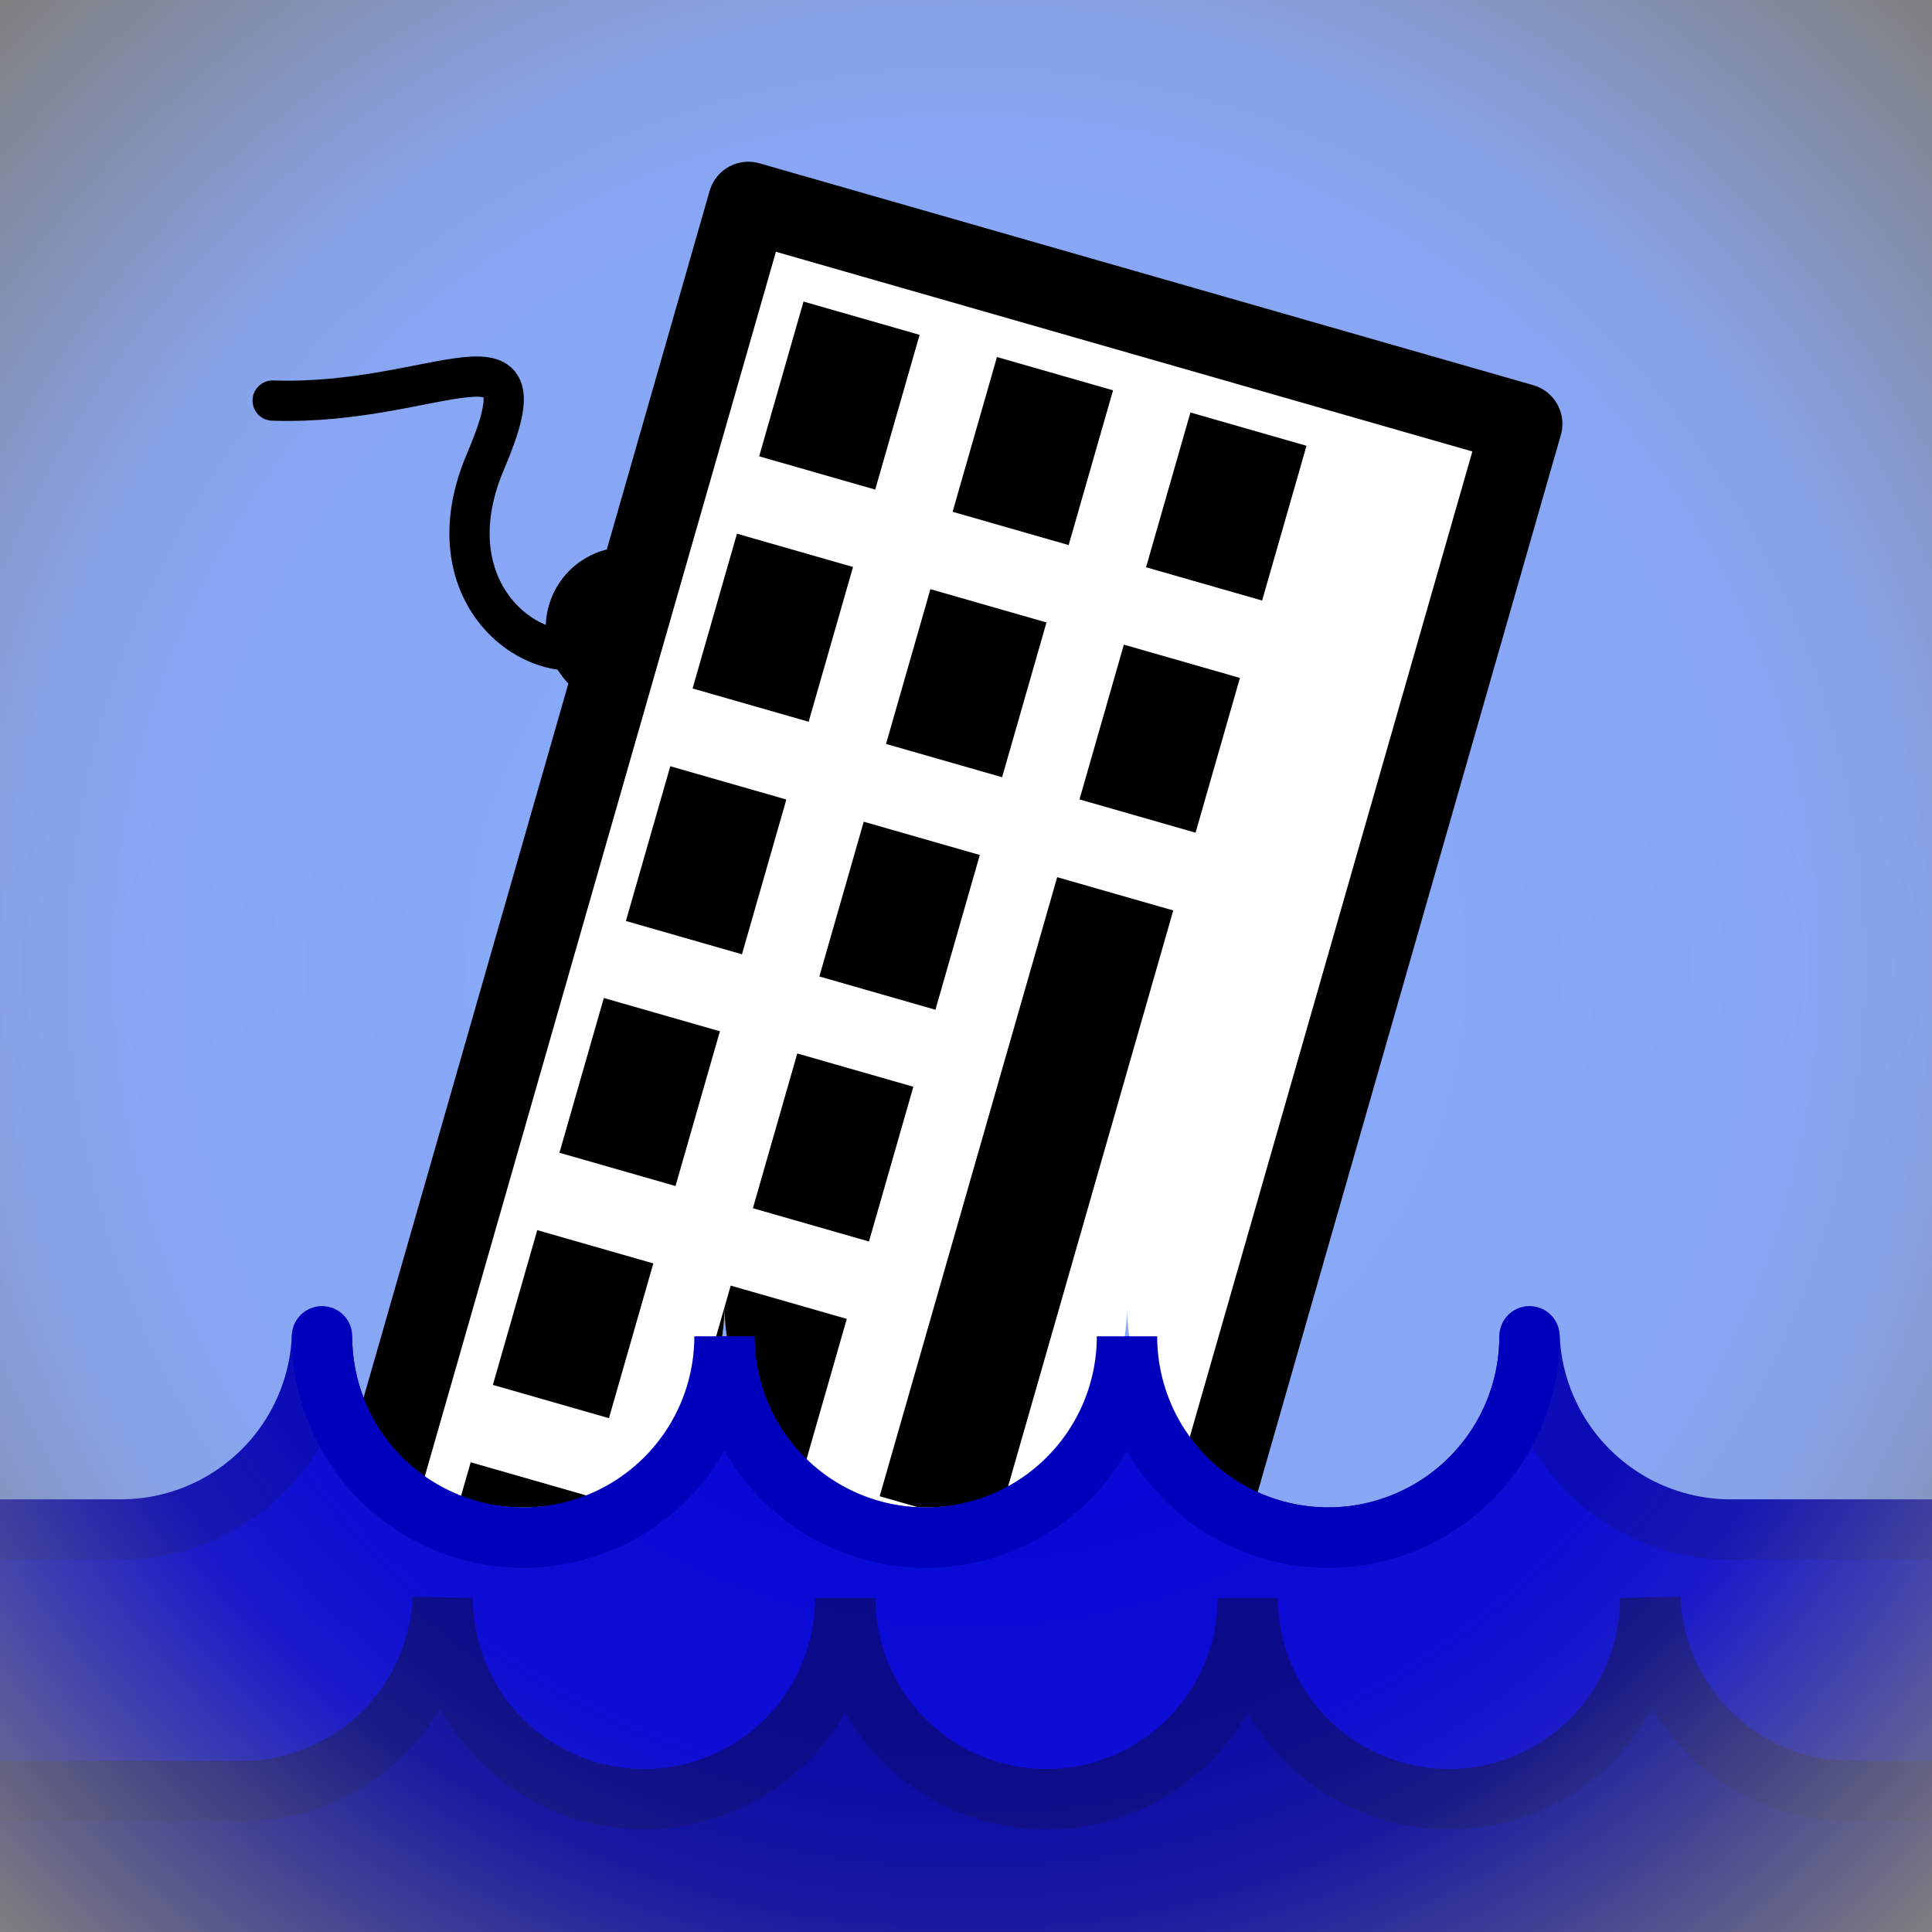 <?xml version="1.0" encoding="UTF-8" standalone="no"?>

<svg
   xmlns:dc="http://purl.org/dc/elements/1.1/"
   xmlns:cc="http://creativecommons.org/ns#"
   xmlns:rdf="http://www.w3.org/1999/02/22-rdf-syntax-ns#"
   xmlns:svg="http://www.w3.org/2000/svg"
   xmlns="http://www.w3.org/2000/svg"
   xmlns:sodipodi="http://sodipodi.sourceforge.net/DTD/sodipodi-0.dtd"
   xmlns:inkscape="http://www.inkscape.org/namespaces/inkscape"
   width="48px"
   height="48px"
   viewBox="0 0 4800 4800"
   version="1.1"
   id="svg16"
   inkscape:version="0.92.1 r15371"
   sodipodi:docname="device-floater.svg"
   inkscape:export-xdpi="90"
   inkscape:export-ydpi="90">

  <rect x="0" y="0" width="4800" height="4800" fill="#808080" stroke="none"/>


  <defs>
    <radialGradient id="RadialGradient" gradientUnits="userSpaceOnUse"
                      cx="2400" cy="2400" r="3400" fx="2400" fy="2400">
      <stop offset="0" stop-color="white" stop-opacity="1" />
      <stop offset="0.60" stop-color="white" stop-opacity="0.9" />
      <stop offset="0.70" stop-color="white" stop-opacity="0.8" />
      <stop offset="1" stop-color="white" stop-opacity="0" />
    </radialGradient>
    <mask id="RadialMask" maskUnits="userSpaceOnUse"
          x="0" y="0" width="4800" height="4800">
      <rect x="0" y="0" width="4800" height="4800" fill="url(#RadialGradient)"/>
    </mask>
  </defs>
  <g
     inkscape:label="Layer 1"
     inkscape:groupmode="layer"
     id="layer1"
     transform="translate(0,0)"
     style="display:inline">
    
  </g>
  <g
     inkscape:label="Layer 2"
     inkscape:groupmode="layer"
     id="layer2"
     transform="translate(0,0)"
     style="display:inline"
     mask="url(#RadialMask)"
     description="mask=url(#RadialMask)">
    <g
       style="display:inline"
       transform="translate(0,0)"
       id="groupBackColor">
      <rect x="0" y="0" width="4800" height="4800" style="fill:#88AAFF"/>
      <path
         d="M 0,3800 300,3800
            a 500,500 0  0,0 500,-480
              500,500 0  1,0 1000,0
              500,500 0  1,0 1000,0
              500,500 0  1,0 1000,0
              500,500 0  0,0 500,+480
            M 4800,3800 4800,4800 0,4800 0,3800 Z"
         id="WavesBackg1"
         style="fill:#0000dd;fill-opacity:1;stroke:none"/>
      <path
         d="M 0,4450 600,4450
            a 500,500 0  0,0 500,-480
              500,500 0  1,0 1000,0
              500,500 0  1,0 1000,0
              500,500 0  1,0 1000,0
              500,500 0  0,0 500,+480
            M 4800,4450 4800,4800 0,4800 0,4450 Z"
         id="WavesBackg2"
         style="fill:#0000aa;fill-opacity:1;stroke:none" />
    </g>
    <g
       style="display:inline"
       transform="translate(0,0)"
       id="groupWaves">
      <path
         d="m 0,3800 L 300,3800
            a 500,500 0  0,0 500,-480
              500,500 0  1,0 1000,0
              500,500 0  1,0 1000,0
              500,500 0  1,0 1000,0
              500,500 0  0,0 500,+480
            L 4800,3800"
         id="Waves1"
         style="fill:none;fill-opacity:1;stroke:#0000bd;stroke-width:150;
                  stroke-linecap:round;stroke-miterlimit:4;stroke-dasharray:none" />
      <path
         d="m 0,4450 L 600,4450
            a 500,500 0  0,0 500,-480
              500,500 0  1,0 1000,0
              500,500 0  1,0 1000,0
              500,500 0  1,0 1000,0
              500,500 0  0,0 500,+480
            L 4800,4450"
         id="Waves2"
         style="fill:none;fill-opacity:1;stroke:#00008a;stroke-width:150;
                  stroke-linecap:round;stroke-miterlimit:4;stroke-dasharray:none" />
    </g>
  </g>
  <g
     inkscape:label="Layer 3"
     inkscape:groupmode="layer"
     id="layer3"
     transform="translate(0,0)"
     style="display:inline">
    <clipPath id="WaveClip">
      <path desc="Since stroke width of waves is 150 y is -75"
         d="M 0,0 L 0,3725   L 300,3725
            a 500,500 0  0,0 500,-480
              500,500 0  1,0 1000,0
              500,500 0  1,0 1000,0
              500,500 0  1,0 1000,0
              500,500 0  0,0 500,+480
            L 4800,3725 L 4800,0 z
            "/>
    </clipPath>
    <g
       style="display:inline"
       transform="translate(0,0)"
       id="groupKeyboard"
       clip-path="url(#WaveClip)">
      <g
         style="display:inline"
         transform="translate(500,-200) rotate(+16)"
         id="groupMaskedKeyboard">
        <g
           style="display:inline"
           transform="translate(0,+200)"
           id="groupCord">
          <circle cx="1500" cy="1200" r="200"
             id="Attachment"
             style="fill:#000000;fill-opacity:1;stroke:#000000;
                    stroke-width:000;stroke-miterlimit:4;stroke-dasharray:none"/>
          <path
             d="M 1500,1200
                C 1400,1400 1000,1300 1050,900
                S 900,800  500,900"
             id="Cord"
             style="fill:none;fill-opacity:1;stroke:#000000;stroke-width:100;
                    stroke-linecap:round;stroke-miterlimit:4;stroke-dasharray:none" />
        </g>
        <rect
           x="1500"
           y="300"
           width="2000"
           height="3800"
           id="rectKeyboard"
           style="fill:#ffffff;fill-opacity:1;stroke:#000000;stroke-linejoin:round;
                  stroke-width:200;stroke-miterlimit:4;stroke-dasharray:none"/>
        <rect
           x="1700"
           y="500"
           width="300"
           height="400"
           style="fill:#000000;fill-opacity:1;stroke:#000000;
                  stroke-width:000;stroke-miterlimit:4;stroke-dasharray:none"/>
        <rect
           x="1700"
           y="1100"
           width="300"
           height="400"
           style="fill:#000000;fill-opacity:1;stroke:#000000;
                  stroke-width:000;stroke-miterlimit:4;stroke-dasharray:none"/>
        <rect
           x="1700"
           y="1701"
           width="300"
           height="400"
           style="fill:#000000;fill-opacity:1;stroke:#000000;
                  stroke-width:000;stroke-miterlimit:4;stroke-dasharray:none"/>
        <rect
           x="1700"
           y="2300"
           width="300"
           height="400"
           style="fill:#000000;fill-opacity:1;stroke:#000000;
                  stroke-width:000;stroke-miterlimit:4;stroke-dasharray:none"/>
        <rect
           x="1700"
           y="2900"
           width="300"
           height="400"
           style="fill:#000000;fill-opacity:1;stroke:#000000;
                  stroke-width:000;stroke-miterlimit:4;stroke-dasharray:none"/>
        <rect
           x="1700"
           y="3500"
           width="300"
           height="400"
           style="fill:#000000;fill-opacity:1;stroke:#000000;
                  stroke-width:000;stroke-miterlimit:4;stroke-dasharray:none"/>
        <rect
           x="2200"
           y="500"
           width="300"
           height="400"
           style="fill:#000000;fill-opacity:1;stroke:#000000;
                  stroke-width:000;stroke-miterlimit:4;stroke-dasharray:none"/>
        <rect
           x="2200"
           y="1100"
           width="300"
           height="400"
           style="fill:#000000;fill-opacity:1;stroke:#000000;
                  stroke-width:000;stroke-miterlimit:4;stroke-dasharray:none"/>
        <rect
           x="2200"
           y="1701"
           width="300"
           height="400"
           style="fill:#000000;fill-opacity:1;stroke:#000000;
                  stroke-width:000;stroke-miterlimit:4;stroke-dasharray:none"/>
        <rect
           x="2200"
           y="2300"
           width="300"
           height="400"
           style="fill:#000000;fill-opacity:1;stroke:#000000;
                  stroke-width:000;stroke-miterlimit:4;stroke-dasharray:none"/>
        <rect
           x="2200"
           y="2900"
           width="300"
           height="400"
           style="fill:#000000;fill-opacity:1;stroke:#000000;
                  stroke-width:000;stroke-miterlimit:4;stroke-dasharray:none"/>
        <rect
           x="2700"
           y="500"
           width="300"
           height="400"
           style="fill:#000000;fill-opacity:1;stroke:#000000;
                  stroke-width:000;stroke-miterlimit:4;stroke-dasharray:none"/>
        <rect
           x="2700"
           y="1100"
           width="300"
           height="400"
           style="fill:#000000;fill-opacity:1;stroke:#000000;
                  stroke-width:000;stroke-miterlimit:4;stroke-dasharray:none"/>
        <rect
           x="2700"
           y="1701"
           width="300"
           height="1600"
           style="fill:#000000;fill-opacity:1;stroke:#000000;
                  stroke-width:000;stroke-miterlimit:4;stroke-dasharray:none"/>
      </g>
    </g>
  </g>
  <g
     inkscape:label="Layer 4"
     inkscape:groupmode="layer"
     id="layer4"
     transform="translate(0,0)"
     style="display:inline">
    <path
       d="m 800,3320
          a 500,500 0  1,0 1000,0
            500,500 0  1,0 1000,0
            500,500 0  1,0 1000,0"
       id="Waves1Over"
       style="fill:none;fill-opacity:1;stroke:#0000bd;stroke-width:150;
              stroke-linecap:round;stroke-miterlimit:4;stroke-dasharray:none" />
  </g>
</svg>
